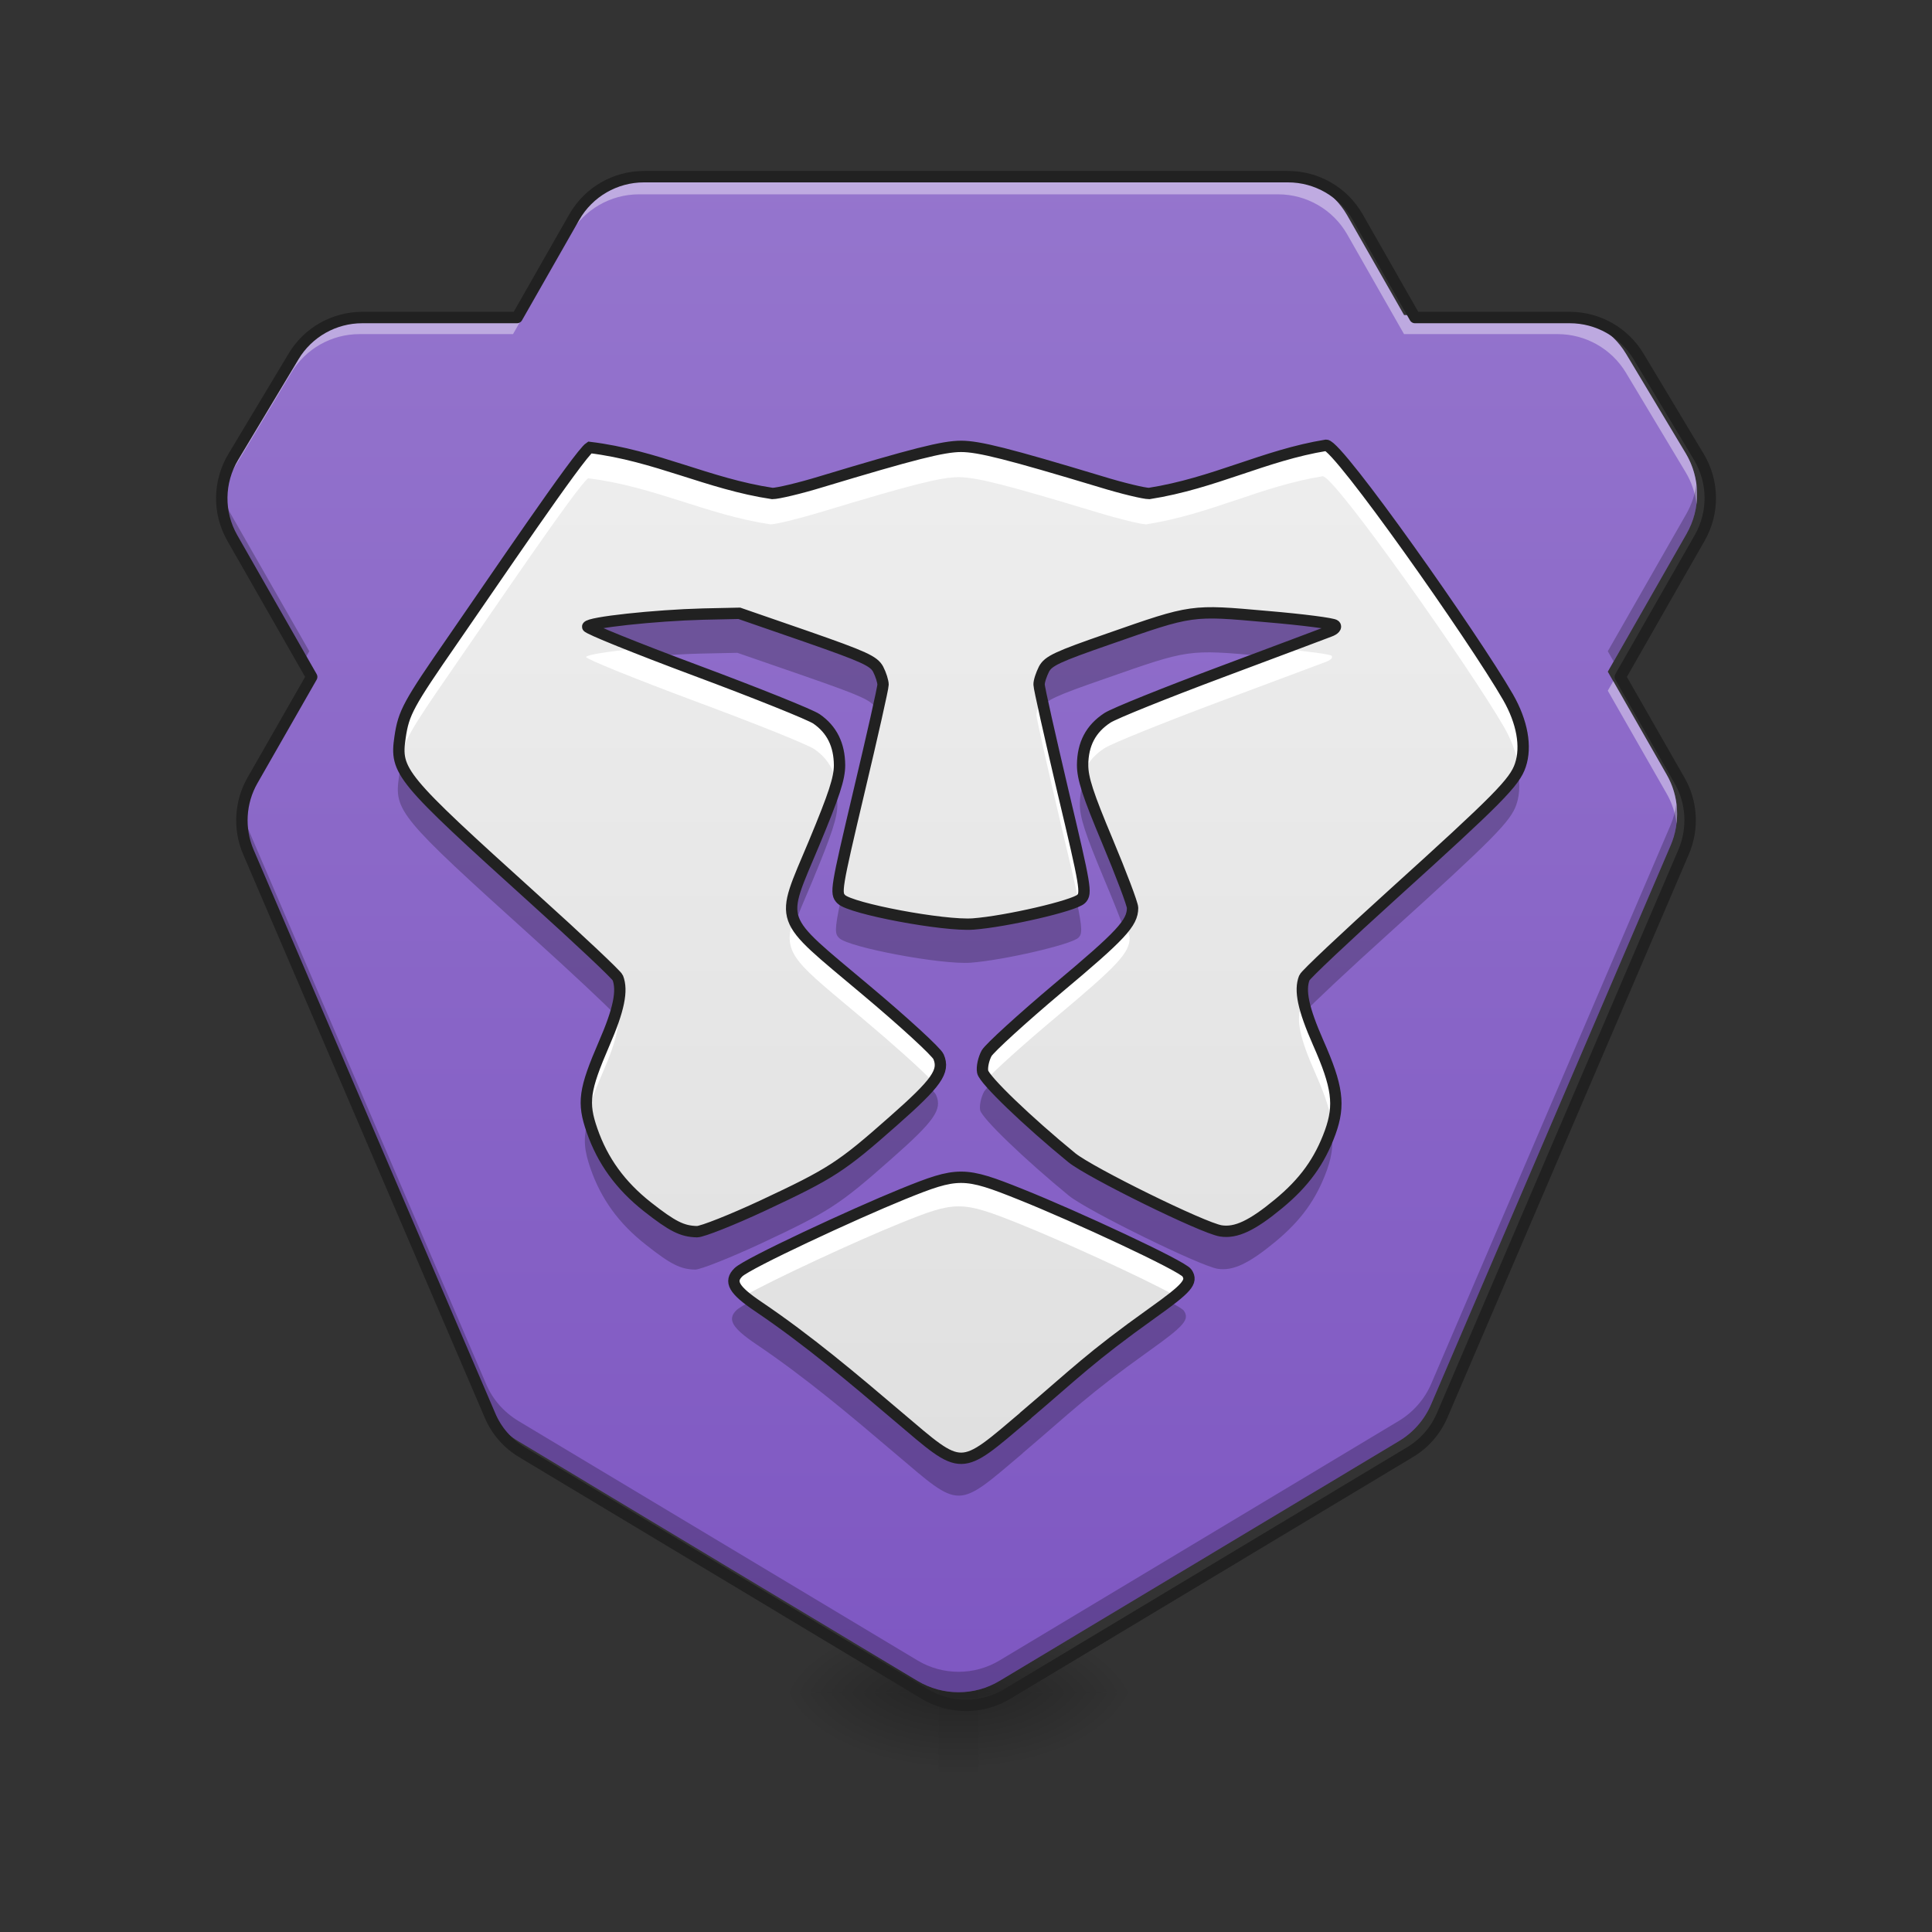 <?xml version="1.0" encoding="UTF-8"?>
<svg xmlns="http://www.w3.org/2000/svg" xmlns:xlink="http://www.w3.org/1999/xlink" width="48px" height="48px" viewBox="0 0 48 48" version="1.1">
<rect x="0" y="0" width="48" height="48" fill="#333333" stroke="none"/>
<defs>
<radialGradient id="radial0" gradientUnits="userSpaceOnUse" cx="450.909" cy="189.579" fx="450.909" fy="189.579" r="21.167" gradientTransform="matrix(0,-0.117,-0.211,-0,63.808,95.393)">
<stop offset="0" style="stop-color:rgb(0%,0%,0%);stop-opacity:0.314;"/>
<stop offset="0.222" style="stop-color:rgb(0%,0%,0%);stop-opacity:0.275;"/>
<stop offset="1" style="stop-color:rgb(0%,0%,0%);stop-opacity:0;"/>
</radialGradient>
<radialGradient id="radial1" gradientUnits="userSpaceOnUse" cx="450.909" cy="189.579" fx="450.909" fy="189.579" r="21.167" gradientTransform="matrix(-0,0.117,0.211,0,-16.178,-11.291)">
<stop offset="0" style="stop-color:rgb(0%,0%,0%);stop-opacity:0.314;"/>
<stop offset="0.222" style="stop-color:rgb(0%,0%,0%);stop-opacity:0.275;"/>
<stop offset="1" style="stop-color:rgb(0%,0%,0%);stop-opacity:0;"/>
</radialGradient>
<radialGradient id="radial2" gradientUnits="userSpaceOnUse" cx="450.909" cy="189.579" fx="450.909" fy="189.579" r="21.167" gradientTransform="matrix(-0,-0.117,0.211,-0,-16.178,95.393)">
<stop offset="0" style="stop-color:rgb(0%,0%,0%);stop-opacity:0.314;"/>
<stop offset="0.222" style="stop-color:rgb(0%,0%,0%);stop-opacity:0.275;"/>
<stop offset="1" style="stop-color:rgb(0%,0%,0%);stop-opacity:0;"/>
</radialGradient>
<radialGradient id="radial3" gradientUnits="userSpaceOnUse" cx="450.909" cy="189.579" fx="450.909" fy="189.579" r="21.167" gradientTransform="matrix(0,0.117,-0.211,0,63.808,-11.291)">
<stop offset="0" style="stop-color:rgb(0%,0%,0%);stop-opacity:0.314;"/>
<stop offset="0.222" style="stop-color:rgb(0%,0%,0%);stop-opacity:0.275;"/>
<stop offset="1" style="stop-color:rgb(0%,0%,0%);stop-opacity:0;"/>
</radialGradient>
<linearGradient id="linear0" gradientUnits="userSpaceOnUse" x1="255.323" y1="233.5" x2="255.323" y2="254.667" gradientTransform="matrix(0.003,0,0,0.094,23.084,20.158)">
<stop offset="0" style="stop-color:rgb(0%,0%,0%);stop-opacity:0.275;"/>
<stop offset="1" style="stop-color:rgb(0%,0%,0%);stop-opacity:0;"/>
</linearGradient>
<linearGradient id="linear1" gradientUnits="userSpaceOnUse" x1="960" y1="1695.118" x2="960" y2="175.118" gradientTransform="matrix(0.025,0,0,0.025,0,0)">
<stop offset="0" style="stop-color:rgb(49.412%,34.118%,76.078%);stop-opacity:1;"/>
<stop offset="1" style="stop-color:rgb(58.431%,45.882%,80.392%);stop-opacity:1;"/>
</linearGradient>
<linearGradient id="linear2" gradientUnits="userSpaceOnUse" x1="254" y1="170" x2="254" y2="-105.167" gradientTransform="matrix(0.094,0,0,0.094,0,20.158)">
<stop offset="0" style="stop-color:rgb(87.843%,87.843%,87.843%);stop-opacity:1;"/>
<stop offset="1" style="stop-color:rgb(93.333%,93.333%,93.333%);stop-opacity:1;"/>
</linearGradient>
</defs>
<g id="surface1">
<path style=" stroke:none;fill-rule:nonzero;fill:url(#radial0);" d="M 24.312 42.051 L 28.281 42.051 L 28.281 40.066 L 24.312 40.066 Z M 24.312 42.051 "/>
<path style=" stroke:none;fill-rule:nonzero;fill:url(#radial1);" d="M 23.32 42.051 L 19.348 42.051 L 19.348 44.035 L 23.32 44.035 Z M 23.32 42.051 "/>
<path style=" stroke:none;fill-rule:nonzero;fill:url(#radial2);" d="M 23.32 42.051 L 19.348 42.051 L 19.348 40.066 L 23.32 40.066 Z M 23.32 42.051 "/>
<path style=" stroke:none;fill-rule:nonzero;fill:url(#radial3);" d="M 24.312 42.051 L 28.281 42.051 L 28.281 44.035 L 24.312 44.035 Z M 24.312 42.051 "/>
<path style=" stroke:none;fill-rule:nonzero;fill:url(#linear0);" d="M 23.32 41.555 L 24.312 41.555 L 24.312 44.035 L 23.32 44.035 Z M 23.32 41.555 "/>
<path style=" stroke:none;fill-rule:nonzero;fill:url(#linear1);" d="M 15.875 4.355 C 15.168 4.355 14.512 4.734 14.16 5.348 L 12.746 7.828 L 8.93 7.828 C 8.238 7.828 7.594 8.191 7.238 8.785 L 5.75 11.266 C 5.383 11.879 5.371 12.641 5.727 13.262 L 7.684 16.688 L 6.223 19.242 C 5.918 19.777 5.879 20.43 6.121 21 L 12.078 34.891 C 12.238 35.273 12.52 35.594 12.875 35.805 L 22.797 41.762 C 23.426 42.137 24.207 42.137 24.832 41.762 L 34.754 35.805 C 35.109 35.594 35.391 35.273 35.555 34.891 L 41.508 21 C 41.75 20.43 41.715 19.777 41.406 19.242 L 39.945 16.688 L 41.902 13.262 C 42.258 12.641 42.25 11.879 41.883 11.266 L 40.395 8.785 C 40.035 8.191 39.395 7.828 38.699 7.828 L 34.883 7.828 L 33.469 5.348 C 33.117 4.734 32.461 4.355 31.754 4.355 Z M 15.875 4.355 "/>
<path style=" stroke:none;fill-rule:nonzero;fill:url(#linear2);" d="M 25.414 35.129 C 26.656 34.074 27.008 33.695 28.551 32.594 C 29.422 31.973 29.559 31.816 29.414 31.598 C 29.301 31.422 26.641 30.188 25.301 29.652 C 23.891 29.086 23.742 29.086 22.375 29.641 C 21.152 30.137 18.531 31.355 18.301 31.578 C 18.062 31.809 18.184 32.02 18.785 32.426 C 20.023 33.262 21.145 34.211 22.266 35.164 C 23.883 36.535 23.754 36.539 25.414 35.133 Z M 18.914 29.922 C 20.598 29.133 20.848 28.973 22.133 27.836 C 23.215 26.883 23.414 26.602 23.258 26.238 C 23.207 26.117 22.395 25.371 21.453 24.582 C 19.234 22.715 19.324 22.977 20.172 20.949 C 20.672 19.746 20.805 19.344 20.805 19.012 C 20.801 18.508 20.613 18.129 20.234 17.867 C 20.082 17.762 18.738 17.223 17.25 16.668 C 15.762 16.113 14.555 15.625 14.562 15.582 C 14.586 15.477 16.23 15.301 17.422 15.27 L 18.32 15.25 L 19.98 15.824 C 21.426 16.328 21.652 16.434 21.762 16.637 C 21.828 16.766 21.883 16.938 21.883 17.02 C 21.883 17.102 21.613 18.297 21.285 19.676 C 20.715 22.09 20.699 22.188 20.848 22.336 C 21.082 22.57 23.395 23.004 24.117 22.949 C 24.941 22.887 26.625 22.496 26.793 22.328 C 26.93 22.191 26.906 22.039 26.344 19.676 C 26.02 18.297 25.75 17.102 25.75 17.02 C 25.746 16.938 25.805 16.766 25.871 16.633 C 25.98 16.43 26.195 16.328 27.48 15.883 C 29.559 15.156 29.516 15.164 31.402 15.332 C 32.281 15.406 33.035 15.504 33.078 15.547 C 33.125 15.586 33.07 15.652 32.949 15.695 C 32.836 15.738 31.625 16.195 30.254 16.707 C 28.887 17.219 27.621 17.727 27.445 17.84 C 27.031 18.109 26.832 18.488 26.828 19.008 C 26.828 19.34 26.957 19.738 27.445 20.902 C 27.785 21.715 28.066 22.457 28.066 22.551 C 28.066 22.926 27.781 23.23 26.219 24.539 C 25.324 25.293 24.527 26.02 24.449 26.152 C 24.375 26.289 24.328 26.496 24.352 26.613 C 24.391 26.812 25.469 27.848 26.562 28.742 C 27.023 29.113 29.809 30.484 30.254 30.555 C 30.629 30.613 31.027 30.426 31.68 29.887 C 32.324 29.355 32.703 28.828 32.965 28.109 C 33.207 27.434 33.148 26.98 32.664 25.887 C 32.297 25.051 32.199 24.594 32.324 24.281 C 32.352 24.207 33.348 23.27 34.535 22.195 C 37.121 19.855 37.535 19.438 37.676 19.016 C 37.832 18.555 37.723 17.941 37.371 17.328 C 36.523 15.855 33.164 11.086 32.863 11.086 C 31.328 11.336 30.094 12.027 28.477 12.281 C 28.352 12.281 27.809 12.152 27.277 11.988 C 24.996 11.301 24.258 11.113 23.816 11.113 C 23.375 11.113 22.637 11.301 20.355 11.988 C 19.82 12.152 19.273 12.281 19.141 12.281 C 17.547 12.043 16.262 11.34 14.613 11.141 C 14.355 11.309 12.172 14.539 11.227 15.902 C 10.117 17.504 10.004 17.711 9.914 18.32 C 9.789 19.176 9.906 19.32 13.227 22.32 C 14.344 23.328 15.281 24.211 15.309 24.281 C 15.434 24.598 15.336 25.074 14.973 25.91 C 14.477 27.059 14.43 27.375 14.672 28.066 C 14.934 28.82 15.375 29.43 16.043 29.957 C 16.664 30.445 16.906 30.566 17.273 30.574 C 17.402 30.574 18.145 30.281 18.914 29.922 Z M 18.914 29.922 "/>
<path style=" stroke:none;fill-rule:nonzero;fill:rgb(100%,100%,100%);fill-opacity:0.392;" d="M 15.875 4.355 C 15.168 4.355 14.512 4.734 14.16 5.348 L 12.746 7.828 L 8.93 7.828 C 8.238 7.828 7.594 8.191 7.238 8.785 L 5.75 11.266 C 5.52 11.648 5.43 12.09 5.48 12.52 C 5.516 12.25 5.602 11.98 5.75 11.738 L 7.238 9.258 C 7.594 8.664 8.238 8.301 8.93 8.301 L 12.746 8.301 L 14.16 5.82 C 14.512 5.207 15.168 4.828 15.875 4.828 L 31.754 4.828 C 32.461 4.828 33.117 5.207 33.469 5.82 L 34.883 8.301 L 38.699 8.301 C 39.395 8.301 40.035 8.664 40.395 9.258 L 41.883 11.738 C 42.027 11.98 42.117 12.25 42.148 12.52 C 42.199 12.09 42.109 11.648 41.883 11.266 L 40.395 8.785 C 40.035 8.191 39.395 7.828 38.699 7.828 L 34.883 7.828 L 33.469 5.348 C 33.117 4.734 32.461 4.355 31.754 4.355 Z M 7.547 16.922 L 6.223 19.242 C 6.012 19.613 5.926 20.039 5.977 20.457 C 6.008 20.199 6.09 19.945 6.223 19.715 L 7.684 17.16 Z M 40.082 16.922 L 39.945 17.16 L 41.406 19.715 C 41.539 19.945 41.621 20.199 41.652 20.457 C 41.703 20.039 41.621 19.613 41.406 19.242 Z M 40.082 16.922 "/>
<path style=" stroke:none;fill-rule:nonzero;fill:rgb(0%,0%,0%);fill-opacity:0.235;" d="M 5.484 12.031 C 5.43 12.449 5.512 12.883 5.727 13.262 L 7.539 16.434 L 7.684 16.18 L 5.727 12.758 C 5.598 12.527 5.516 12.281 5.484 12.031 Z M 42.145 12.031 C 42.113 12.281 42.031 12.527 41.902 12.758 L 39.945 16.18 L 40.09 16.434 L 41.902 13.262 C 42.121 12.883 42.199 12.449 42.145 12.031 Z M 5.98 19.969 C 5.934 20.312 5.98 20.668 6.121 21 L 12.078 34.891 C 12.238 35.273 12.52 35.594 12.875 35.805 L 22.797 41.762 C 23.426 42.137 24.207 42.137 24.832 41.762 L 34.754 35.805 C 35.109 35.594 35.391 35.273 35.555 34.891 L 41.508 21 C 41.648 20.668 41.695 20.312 41.648 19.969 C 41.625 20.148 41.578 20.324 41.508 20.492 L 35.555 34.387 C 35.391 34.766 35.109 35.086 34.754 35.301 L 24.832 41.254 C 24.207 41.629 23.426 41.629 22.797 41.254 L 12.875 35.301 C 12.52 35.086 12.238 34.766 12.078 34.387 L 6.121 20.492 C 6.051 20.324 6.004 20.148 5.98 19.969 Z M 5.98 19.969 "/>
<path style="fill:none;stroke-width:11.339;stroke-linecap:round;stroke-linejoin:round;stroke:rgb(12.941%,12.941%,12.941%);stroke-opacity:1;stroke-miterlimit:4;" d="M 639.939 175.574 C 611.438 175.574 584.984 190.848 570.812 215.57 L 513.809 315.56 L 359.966 315.56 C 332.094 315.56 306.113 330.205 291.783 354.139 L 231.789 454.13 C 216.987 478.852 216.515 509.558 230.844 534.595 L 309.734 672.692 L 250.842 775.674 C 238.56 797.247 236.985 823.543 246.748 846.533 L 486.883 1406.48 C 493.339 1421.912 504.676 1434.824 519.006 1443.327 L 918.967 1683.461 C 944.319 1698.578 975.812 1698.578 1001.007 1683.461 L 1400.969 1443.327 C 1415.298 1434.824 1426.635 1421.912 1433.249 1406.48 L 1673.226 846.533 C 1682.989 823.543 1681.572 797.247 1669.132 775.674 L 1610.24 672.692 L 1689.13 534.595 C 1703.459 509.558 1703.145 478.852 1688.343 454.13 L 1628.349 354.139 C 1613.862 330.205 1588.037 315.56 1560.009 315.56 L 1406.165 315.56 L 1349.163 215.57 C 1334.991 190.848 1308.537 175.574 1280.035 175.574 Z M 639.939 175.574 " transform="matrix(0.025,0,0,0.025,0,0)"/>
<path style=" stroke:none;fill-rule:nonzero;fill:rgb(100%,100%,100%);fill-opacity:1;" d="M 32.863 11.086 C 31.328 11.336 30.094 12.027 28.477 12.281 C 28.352 12.281 27.809 12.152 27.277 11.988 C 24.996 11.301 24.258 11.113 23.816 11.113 C 23.375 11.113 22.637 11.301 20.355 11.988 C 19.82 12.152 19.273 12.281 19.141 12.281 C 17.547 12.043 16.262 11.34 14.613 11.141 C 14.355 11.309 12.172 14.539 11.227 15.902 C 10.117 17.504 10.004 17.711 9.914 18.32 C 9.879 18.562 9.863 18.746 9.93 18.953 C 10.023 18.422 10.188 18.148 11.227 16.645 C 12.172 15.281 14.355 12.055 14.613 11.883 C 16.262 12.086 17.547 12.789 19.141 13.027 C 19.273 13.027 19.82 12.895 20.355 12.734 C 22.637 12.043 23.375 11.855 23.816 11.855 C 24.258 11.855 24.996 12.043 27.277 12.734 C 27.809 12.895 28.352 13.027 28.477 13.027 C 30.094 12.773 31.328 12.078 32.863 11.832 C 33.164 11.832 36.523 16.598 37.371 18.07 C 37.535 18.359 37.648 18.648 37.703 18.922 C 37.816 18.469 37.699 17.898 37.371 17.328 C 36.523 15.855 33.164 11.086 32.863 11.086 Z M 31.832 16.117 C 31.328 16.305 31.055 16.406 30.254 16.707 C 28.887 17.219 27.621 17.727 27.445 17.84 C 27.031 18.109 26.832 18.488 26.828 19.008 C 26.828 19.113 26.84 19.227 26.875 19.363 C 26.953 19.035 27.141 18.781 27.445 18.586 C 27.621 18.473 28.887 17.961 30.254 17.449 C 31.625 16.938 32.836 16.484 32.949 16.441 C 33.07 16.395 33.125 16.332 33.078 16.289 C 33.043 16.258 32.516 16.184 31.832 16.117 Z M 15.805 16.117 C 15.121 16.184 14.578 16.266 14.562 16.324 C 14.555 16.371 15.762 16.859 17.25 17.414 C 18.738 17.965 20.082 18.504 20.234 18.613 C 20.508 18.801 20.684 19.051 20.758 19.367 C 20.789 19.227 20.805 19.117 20.805 19.012 C 20.801 18.508 20.613 18.129 20.234 17.867 C 20.082 17.762 18.738 17.223 17.25 16.668 C 16.719 16.469 16.223 16.281 15.805 16.117 Z M 21.797 17.457 C 21.691 17.938 21.504 18.762 21.285 19.676 C 20.715 22.09 20.699 22.188 20.848 22.336 C 20.922 21.961 21.062 21.371 21.285 20.422 C 21.613 19.043 21.883 17.848 21.883 17.766 C 21.883 17.695 21.848 17.57 21.797 17.457 Z M 25.836 17.457 C 25.785 17.57 25.75 17.699 25.75 17.766 C 25.75 17.848 26.02 19.043 26.344 20.422 C 26.57 21.367 26.707 21.957 26.785 22.336 C 26.789 22.332 26.793 22.328 26.793 22.328 C 26.93 22.191 26.906 22.039 26.344 19.676 C 26.129 18.762 25.941 17.938 25.836 17.457 Z M 19.691 22.895 C 19.438 23.727 19.816 23.945 21.453 25.324 C 22.207 25.957 22.879 26.562 23.141 26.84 C 23.324 26.59 23.34 26.426 23.258 26.238 C 23.207 26.117 22.395 25.371 21.453 24.582 C 20.406 23.699 19.871 23.293 19.691 22.895 Z M 27.949 22.918 C 27.758 23.219 27.289 23.645 26.219 24.539 C 25.324 25.293 24.527 26.02 24.449 26.152 C 24.375 26.289 24.328 26.496 24.352 26.613 C 24.359 26.652 24.414 26.73 24.5 26.832 C 24.699 26.605 25.418 25.957 26.219 25.285 C 27.781 23.977 28.066 23.672 28.066 23.293 C 28.066 23.258 28.02 23.121 27.949 22.918 Z M 32.336 25.004 C 32.328 25.012 32.324 25.02 32.324 25.023 C 32.199 25.336 32.297 25.797 32.664 26.629 C 32.875 27.105 33.004 27.461 33.062 27.766 C 33.172 27.254 33.062 26.785 32.664 25.887 C 32.508 25.527 32.398 25.242 32.336 25.004 Z M 15.301 25.008 C 15.238 25.254 15.129 25.547 14.973 25.91 C 14.559 26.863 14.461 27.246 14.574 27.742 C 14.637 27.465 14.766 27.133 14.973 26.652 C 15.336 25.82 15.434 25.34 15.309 25.027 C 15.309 25.023 15.305 25.016 15.301 25.008 Z M 23.824 29.227 C 23.438 29.227 23.059 29.363 22.375 29.641 C 21.152 30.137 18.531 31.355 18.301 31.578 C 18.109 31.762 18.148 31.934 18.48 32.203 C 19.141 31.82 21.297 30.82 22.375 30.387 C 23.742 29.832 23.891 29.832 25.301 30.395 C 26.402 30.836 28.398 31.75 29.133 32.156 C 29.473 31.879 29.516 31.754 29.414 31.598 C 29.301 31.422 26.641 30.188 25.301 29.652 C 24.594 29.371 24.207 29.227 23.824 29.227 Z M 23.824 29.227 "/>
<path style=" stroke:none;fill-rule:nonzero;fill:rgb(0%,0%,0%);fill-opacity:0.235;" d="M 29.977 15.246 C 29.293 15.254 28.844 15.414 27.48 15.887 C 26.195 16.336 25.98 16.438 25.871 16.641 C 25.805 16.77 25.746 16.945 25.75 17.027 C 25.75 17.059 25.793 17.277 25.867 17.613 C 25.871 17.609 25.871 17.605 25.871 17.602 C 25.98 17.398 26.195 17.297 27.48 16.852 C 29.543 16.129 29.52 16.133 31.367 16.297 C 32 16.059 32.883 15.73 32.949 15.703 C 33.07 15.656 33.125 15.594 33.078 15.551 C 33.035 15.512 32.281 15.414 31.402 15.336 C 30.754 15.281 30.332 15.242 29.977 15.246 Z M 18.32 15.258 L 17.422 15.277 C 16.23 15.309 14.586 15.484 14.562 15.586 C 14.555 15.621 15.262 15.918 16.262 16.301 C 16.652 16.27 17.055 16.246 17.422 16.238 L 18.32 16.219 L 19.98 16.793 C 21.426 17.297 21.652 17.398 21.762 17.605 C 21.762 17.605 21.762 17.609 21.762 17.613 C 21.836 17.277 21.883 17.059 21.883 17.027 C 21.883 16.945 21.828 16.77 21.762 16.645 C 21.652 16.438 21.426 16.336 19.98 15.832 Z M 37.676 19.023 C 37.535 19.441 37.117 19.863 34.535 22.203 C 33.348 23.277 32.352 24.215 32.324 24.289 C 32.242 24.496 32.258 24.77 32.387 25.176 C 32.621 24.922 33.504 24.094 34.535 23.164 C 37.121 20.824 37.535 20.402 37.676 19.984 C 37.77 19.707 37.77 19.379 37.676 19.023 Z M 9.961 19.035 C 9.941 19.113 9.926 19.199 9.914 19.289 C 9.789 20.145 9.906 20.289 13.227 23.285 C 14.199 24.164 15.031 24.945 15.254 25.18 C 15.375 24.777 15.391 24.496 15.309 24.289 C 15.281 24.219 14.344 23.336 13.227 22.324 C 10.953 20.27 10.18 19.555 9.961 19.035 Z M 26.902 19.484 C 26.855 19.633 26.828 19.797 26.828 19.977 C 26.828 20.309 26.957 20.707 27.445 21.871 C 27.625 22.297 27.785 22.699 27.898 23 C 28.027 22.828 28.066 22.695 28.066 22.555 C 28.066 22.465 27.785 21.723 27.445 20.91 C 27.152 20.207 26.988 19.785 26.902 19.484 Z M 20.73 19.488 C 20.645 19.793 20.477 20.227 20.172 20.957 C 19.695 22.094 19.461 22.512 19.734 22.984 C 19.832 22.711 19.98 22.371 20.172 21.918 C 20.672 20.715 20.805 20.312 20.805 19.98 C 20.801 19.801 20.777 19.637 20.73 19.488 Z M 26.746 22.367 C 26.414 22.551 24.887 22.898 24.117 22.957 C 23.422 23.008 21.266 22.609 20.887 22.371 C 20.723 23.125 20.75 23.207 20.848 23.305 C 21.082 23.539 23.395 23.973 24.117 23.918 C 24.941 23.855 26.625 23.465 26.793 23.297 C 26.883 23.207 26.902 23.105 26.746 22.367 Z M 24.598 26.953 C 24.52 27.031 24.465 27.094 24.449 27.121 C 24.375 27.258 24.328 27.465 24.352 27.582 C 24.391 27.781 25.469 28.816 26.562 29.711 C 27.023 30.082 29.809 31.453 30.254 31.523 C 30.629 31.582 31.027 31.395 31.68 30.855 C 32.324 30.324 32.703 29.797 32.965 29.078 C 33.113 28.66 33.148 28.328 33.039 27.875 C 33.02 27.953 32.992 28.031 32.965 28.117 C 32.703 28.836 32.324 29.363 31.68 29.895 C 31.027 30.434 30.629 30.621 30.254 30.562 C 29.809 30.492 27.023 29.121 26.562 28.746 C 25.766 28.098 24.984 27.379 24.598 26.953 Z M 23.047 26.965 C 22.863 27.184 22.57 27.457 22.133 27.844 C 20.848 28.98 20.598 29.141 18.914 29.93 C 18.145 30.289 17.402 30.582 17.273 30.582 C 16.906 30.574 16.664 30.453 16.043 29.961 C 15.375 29.438 14.934 28.828 14.672 28.074 C 14.645 28 14.621 27.926 14.602 27.859 C 14.48 28.305 14.52 28.594 14.672 29.035 C 14.934 29.789 15.375 30.398 16.043 30.922 C 16.664 31.414 16.906 31.535 17.273 31.543 C 17.402 31.543 18.145 31.25 18.914 30.891 C 20.598 30.102 20.848 29.941 22.133 28.805 C 23.215 27.852 23.414 27.57 23.258 27.207 C 23.246 27.172 23.168 27.086 23.047 26.965 Z M 28.969 32.293 C 28.855 32.383 28.715 32.484 28.551 32.602 C 27.008 33.703 26.656 34.082 25.414 35.137 L 25.414 35.141 C 23.754 36.547 23.883 36.543 22.266 35.172 C 21.145 34.219 20.023 33.266 18.785 32.43 C 18.734 32.398 18.688 32.367 18.645 32.336 C 18.465 32.43 18.344 32.508 18.301 32.547 C 18.062 32.777 18.184 32.988 18.785 33.395 C 20.023 34.23 21.145 35.18 22.266 36.133 C 23.883 37.504 23.754 37.508 25.414 36.102 L 25.414 36.098 C 26.656 35.043 27.008 34.664 28.551 33.562 C 29.422 32.941 29.559 32.785 29.414 32.566 C 29.391 32.527 29.223 32.426 28.969 32.293 Z M 28.969 32.293 "/>
<path style="fill:none;stroke-width:3;stroke-linecap:butt;stroke-linejoin:miter;stroke:rgb(12.941%,12.941%,12.941%);stroke-opacity:1;stroke-miterlimit:4;" d="M 271.057 159.673 C 284.306 148.424 288.056 144.382 304.513 132.633 C 313.803 126.009 315.262 124.343 313.72 122.009 C 312.512 120.135 284.14 106.969 269.849 101.261 C 254.809 95.22 253.226 95.22 238.644 101.136 C 225.603 106.428 197.648 119.426 195.19 121.801 C 192.648 124.259 193.94 126.509 200.356 130.842 C 213.563 139.758 225.52 149.882 237.477 160.048 C 254.726 174.671 253.351 174.713 271.057 159.714 Z M 201.731 104.136 C 219.687 95.72 222.354 94.012 236.061 81.888 C 247.601 71.723 249.726 68.723 248.06 64.848 C 247.518 63.557 238.852 55.599 228.811 47.183 C 205.147 27.269 206.105 30.06 215.146 8.437 C 220.479 -4.395 221.895 -8.686 221.895 -12.228 C 221.854 -17.602 219.854 -21.643 215.813 -24.435 C 214.188 -25.56 199.856 -31.309 183.982 -37.225 C 168.109 -43.141 155.235 -48.349 155.319 -48.808 C 155.568 -49.932 173.108 -51.807 185.816 -52.141 L 195.398 -52.349 L 213.105 -46.224 C 228.52 -40.85 230.936 -39.725 232.103 -37.559 C 232.811 -36.184 233.394 -34.351 233.394 -33.476 C 233.394 -32.601 230.52 -19.852 227.02 -5.145 C 220.937 20.603 220.771 21.644 222.354 23.227 C 224.854 25.727 249.518 30.352 257.225 29.768 C 266.016 29.102 283.973 24.935 285.764 23.144 C 287.223 21.686 286.973 20.061 280.973 -5.145 C 277.515 -19.852 274.64 -32.601 274.64 -33.476 C 274.599 -34.351 275.224 -36.184 275.932 -37.6 C 277.099 -39.767 279.39 -40.85 293.097 -45.6 C 315.262 -53.349 314.803 -53.265 334.926 -51.474 C 344.3 -50.682 352.341 -49.641 352.8 -49.183 C 353.3 -48.766 352.716 -48.058 351.425 -47.599 C 350.217 -47.141 337.301 -42.266 322.678 -36.809 C 308.096 -31.351 294.597 -25.935 292.722 -24.727 C 288.306 -21.852 286.181 -17.81 286.139 -12.269 C 286.139 -8.728 287.514 -4.478 292.722 7.937 C 296.347 16.603 299.346 24.519 299.346 25.519 C 299.346 29.518 296.305 32.768 279.64 46.725 C 270.099 54.766 261.6 62.515 260.767 63.932 C 259.975 65.39 259.475 67.598 259.725 68.848 C 260.142 70.973 271.641 82.013 283.306 91.554 C 288.222 95.512 317.928 110.136 322.678 110.886 C 326.677 111.51 330.927 109.511 337.884 103.761 C 344.759 98.095 348.8 92.471 351.591 84.805 C 354.175 77.597 353.55 72.764 348.383 61.099 C 344.467 52.183 343.426 47.308 344.759 43.975 C 345.05 43.184 355.674 33.185 368.34 21.727 C 395.921 -3.229 400.337 -7.686 401.837 -12.186 C 403.503 -17.102 402.337 -23.643 398.587 -30.184 C 389.546 -45.891 353.716 -96.761 350.508 -96.761 C 334.135 -94.095 320.969 -86.721 303.721 -84.013 C 302.388 -84.013 296.597 -85.387 290.931 -87.137 C 266.6 -94.47 258.725 -96.47 254.017 -96.47 C 249.31 -96.47 241.435 -94.47 217.104 -87.137 C 211.396 -85.387 205.564 -84.013 204.147 -84.013 C 187.149 -86.554 173.442 -94.053 155.86 -96.178 C 153.11 -94.387 129.821 -59.931 119.739 -45.391 C 107.906 -28.309 106.698 -26.101 105.74 -19.602 C 104.407 -10.478 105.657 -8.936 141.07 23.061 C 152.985 33.81 162.984 43.225 163.276 43.975 C 164.609 47.35 163.568 52.433 159.693 61.349 C 154.402 73.597 153.902 76.972 156.485 84.346 C 159.276 92.387 163.984 98.887 171.109 104.511 C 177.733 109.719 180.316 111.011 184.232 111.094 C 185.607 111.094 193.523 107.969 201.731 104.136 Z M 201.731 104.136 " transform="matrix(0.094,0,0,0.094,0,20.158)"/>
</g>
</svg>
